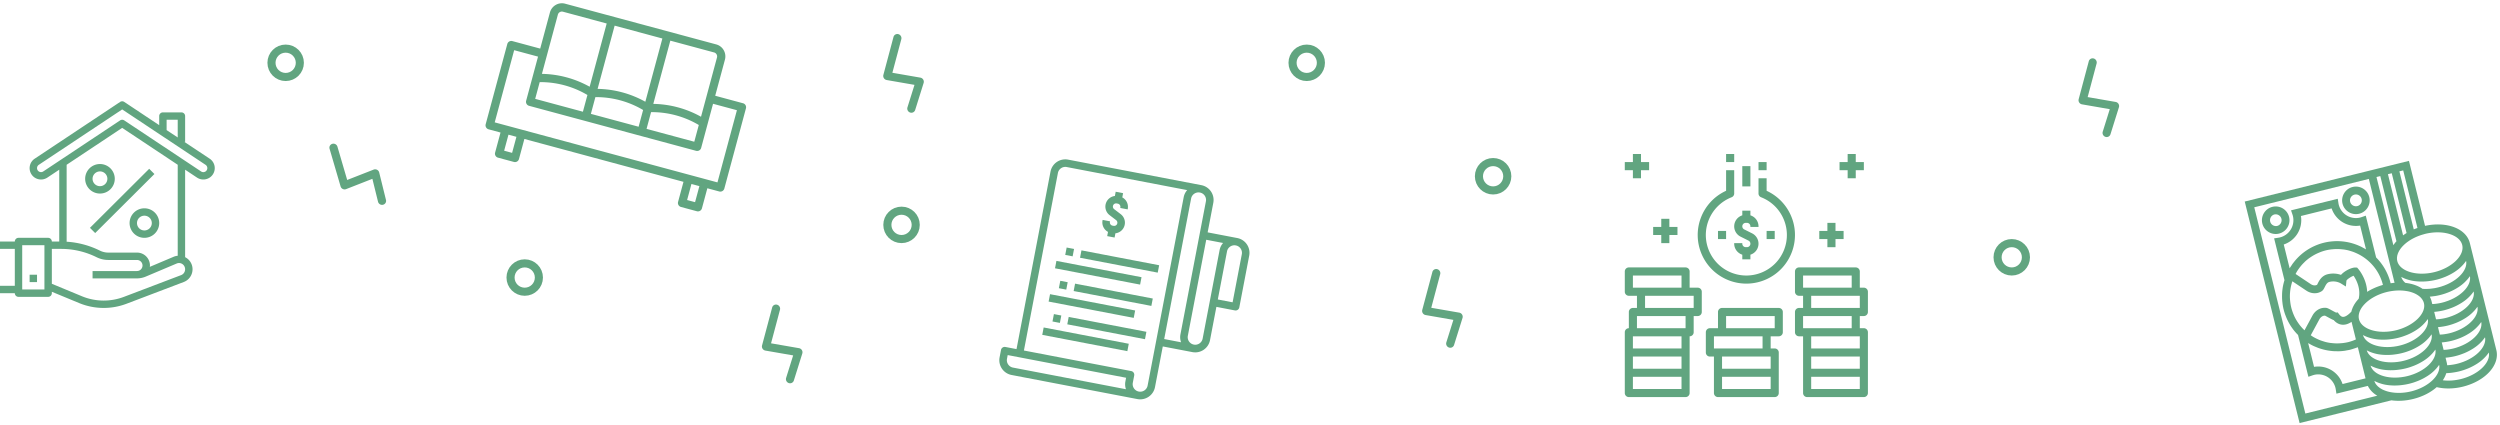 <svg width="617" height="105" xmlns="http://www.w3.org/2000/svg"><g fill="none" fill-rule="evenodd"><circle stroke="#61A580" stroke-width="2" cx="129.5" cy="68.5" r="3.5"/><circle stroke="#61A580" stroke-width="2" cx="70.5" cy="15.5" r="3.5"/><circle stroke="#61A580" stroke-width="2" cx="222.5" cy="55.5" r="3.5"/><path d="M82.027 35.495a1.03 1.03 0 0 1 1.252.698l2.408 8.223 6.532-2.56c.27-.106.582-.09.842.046.264.135.455.375.525.659l1.674 6.783a.978.978 0 0 1-.742 1.191 1.028 1.028 0 0 1-1.222-.75l-1.394-5.65-6.486 2.541a1.023 1.023 0 0 1-.773-.013c-.017-.007-.034-.014-.05-.023a1.022 1.022 0 0 1-.534-.628l-2.72-9.295a.977.977 0 0 1 .688-1.222zM191.792 75.205c.532.153.85.713.708 1.246l-2.206 8.279 6.912 1.2c.286.05.544.224.696.476.156.251.195.556.107.835l-2.087 6.667a.978.978 0 0 1-1.252.634 1.028 1.028 0 0 1-.656-1.274l1.739-5.554-6.864-1.192a1.026 1.026 0 0 1-.654-.412l-.031-.046a1.022 1.022 0 0 1-.13-.813l2.495-9.358a.978.978 0 0 1 1.223-.688zM221.735 8.435c.533.154.85.713.708 1.246l-2.206 8.279 6.912 1.2c.287.05.545.224.696.476.156.252.195.556.108.835l-2.087 6.667a.979.979 0 0 1-1.253.634 1.027 1.027 0 0 1-.655-1.274l1.738-5.554-6.863-1.192a1.023 1.023 0 0 1-.685-.458 1.023 1.023 0 0 1-.131-.813l2.496-9.358a.977.977 0 0 1 1.222-.688zM183.385 25.484l-6.872-1.852 2.401-8.907c.441-1.64-.519-3.324-2.145-3.763L139.466.91c-1.626-.438-3.303.536-3.745 2.175l-2.4 8.908-6.872-1.852a1.02 1.02 0 0 0-1.248.725l-5.334 19.794a1.02 1.02 0 0 0 .715 1.254l2.945.794-1.334 4.948a1.021 1.021 0 0 0 .715 1.254l3.927 1.059a1.02 1.02 0 0 0 1.248-.726l1.334-4.948 39.265 10.581-1.333 4.949a1.021 1.021 0 0 0 .715 1.254l3.926 1.058a1.021 1.021 0 0 0 1.249-.725l1.333-4.948 2.945.793a1.022 1.022 0 0 0 1.249-.725l5.334-19.794a1.021 1.021 0 0 0-.715-1.254zm-17.948-15.452l10.798 2.91c.542.146.863.707.715 1.254l-3.939 14.617a25.07 25.07 0 0 0-11.779-3.175l4.205-15.606zm-4.755 17.644a22.702 22.702 0 0 1 11.78 3.174l-1.113 4.13-11.779-3.175 1.112-4.129zm-8.988-21.348l11.78 3.175-4.206 15.606a25.07 25.07 0 0 0-11.78-3.174l4.206-15.607zm-4.755 17.644a22.702 22.702 0 0 1 11.78 3.175l-1.113 4.129-11.779-3.174 1.112-4.13zm-9.255-20.358a1.022 1.022 0 0 1 1.249-.725l10.798 2.91-4.206 15.607a25.072 25.072 0 0 0-11.78-3.175l3.939-14.617zm-4.488 16.655a22.704 22.704 0 0 1 11.78 3.174l-1.113 4.13-11.779-3.175 1.112-4.129zm-6.81 17.456l-1.963-.53 1.067-3.958 1.963.529-1.067 3.959zm45.156 12.168l-1.963-.529 1.067-3.959 1.963.53-1.067 3.958zm5.527-4.88L122.097 30.2l4.8-17.814 5.89 1.587-2.933 10.887a1.02 1.02 0 0 0 .715 1.254l41.229 11.11a1.02 1.02 0 0 0 1.248-.725l2.934-10.886 5.89 1.587-4.801 17.814zM24.673 40.483a3.649 3.649 0 0 0-3.655 3.643 3.649 3.649 0 0 0 3.655 3.642 3.649 3.649 0 0 0 3.655-3.642 3.649 3.649 0 0 0-3.655-3.643zm0 5.464a1.824 1.824 0 0 1-1.828-1.821c0-1.006.818-1.822 1.828-1.822 1.01 0 1.827.816 1.827 1.822a1.824 1.824 0 0 1-1.827 1.82zM35.638 51.41a3.649 3.649 0 0 0-3.656 3.643 3.649 3.649 0 0 0 3.656 3.642 3.649 3.649 0 0 0 3.655-3.642 3.649 3.649 0 0 0-3.655-3.642zm0 5.464a1.824 1.824 0 0 1-1.828-1.821c0-1.006.818-1.821 1.828-1.821 1.009 0 1.827.815 1.827 1.821a1.824 1.824 0 0 1-1.827 1.821zM36.82 41.66L22.2 56.23l1.291 1.288 14.62-14.57z" fill="#61A580" fill-rule="nonzero"/><path d="M51.746 39.163l-6.24-4.143h.184v-6.375c0-.503-.41-.91-.914-.91h-4.57a.912.912 0 0 0-.913.91v2.245l-8.63-5.737a.916.916 0 0 0-1.015 0L8.564 39.163a2.799 2.799 0 0 0-.78 3.89 2.82 2.82 0 0 0 3.903.778l2.934-1.95v17.725h-1.828c0-.503-.41-.91-.914-.91H4.57a.912.912 0 0 0-.914.91H0v1.821h3.655v9.106H0v1.822h3.655c0 .502.41.91.914.91h7.31a.912.912 0 0 0 .914-.91v-.347l6.822 2.823a15.86 15.86 0 0 0 11.63.128l14.116-5.365a3.32 3.32 0 0 0 1.867-1.772c.369-.83.388-1.771.053-2.614a3.31 3.31 0 0 0-1.591-1.736v-21.59l2.934 1.949a2.82 2.82 0 0 0 3.903-.779 2.799 2.799 0 0 0-.78-3.89zm-40.78 32.28H5.482V60.518h5.483v10.927zM41.12 29.557h2.741v4.37l-2.741-1.82v-2.55zm4.43 37.532a1.507 1.507 0 0 1-.846.807L30.59 73.26a14.026 14.026 0 0 1-10.282-.11l-7.514-3.114v-8.608h2.317c3.03.004 6.017.707 8.729 2.054a6.485 6.485 0 0 0 2.883.678h7.088c.757.005 1.367.62 1.362 1.375a1.367 1.367 0 0 1-1.06 1.321c-.12.011-.237.036-.358.036h-10.91v1.821H33.81c.019 0 .036-.005.055-.005a5.648 5.648 0 0 0 2.11-.446l7.64-3.231a1.456 1.456 0 0 1 1.139 0c.378.159.675.465.822.847.155.39.147.827-.024 1.21zm-11.74-4.75h-7.089a4.662 4.662 0 0 1-2.066-.486 21.512 21.512 0 0 0-8.208-2.2V40.665l13.707-9.106 13.707 9.106v22.456c-.33.028-.655.105-.962.23l-5.925 2.507c.017-.11.028-.221.034-.333a3.193 3.193 0 0 0-3.199-3.187zm16.374-19.856a.99.99 0 0 1-.548-.165L30.662 29.71a.916.916 0 0 0-1.014 0L10.673 42.315a.99.99 0 0 1-1.535-.82c0-.328.164-.636.44-.819l20.577-13.67 20.578 13.672a.986.986 0 0 1-.548 1.804z" fill="#61A580" fill-rule="nonzero"/><path fill="#61A580" fill-rule="nonzero" d="M9.138 67.801H7.311v1.822h1.827z"/><g class="hidden-n-2 hidden-n-2_md hidden-n-2_sm" transform="translate(493 14)"><path d="M89.255 38.747a3.402 3.402 0 0 0 2.482-4.116 3.402 3.402 0 0 0-4.116-2.481 3.403 3.403 0 0 0-2.482 4.116 3.403 3.403 0 0 0 4.116 2.481zm-1.167-4.712a1.458 1.458 0 0 1 1.764 1.063c.193.78-.284 1.571-1.064 1.764a1.459 1.459 0 0 1-1.764-1.063 1.459 1.459 0 0 1 1.064-1.764zM69.46 43.65a3.401 3.401 0 0 0 2.482-4.116 3.402 3.402 0 0 0-4.116-2.482 3.403 3.403 0 0 0-2.482 4.116 3.403 3.403 0 0 0 4.116 2.482zm-1.167-4.713a1.458 1.458 0 0 1 1.764 1.064 1.458 1.458 0 0 1-1.063 1.764 1.458 1.458 0 0 1-.701-2.828z" fill="#61A580" fill-rule="nonzero"/><path d="M105.502 41.742l-3.972-16.038-2.828.7-1.885.467-.942.233-1.885.467-.943.233-1.885.467L61 35.741 74.54 90.41l22.658-5.612c1.64.226 3.479.139 5.381-.332 2.345-.58 4.34-1.63 5.802-2.922 1.959.472 4.223.439 6.451-.113 5.55-1.374 9.179-5.35 8.263-9.049l-.934-3.77-.934-3.77-.934-3.77-.933-3.77-.934-3.771-.934-3.77-.934-3.77c-.89-3.594-5.695-5.407-11.056-4.249zm9.171 4.715c.633 2.555-2.502 5.622-6.844 6.697-4.343 1.076-8.547-.174-9.179-2.728a2.672 2.672 0 0 1-.074-.477c-.004-.046.001-.093.001-.14a2.907 2.907 0 0 1 .007-.348c.005-.052.018-.106.026-.159.017-.111.032-.223.061-.335.016-.062.041-.123.061-.185.031-.103.062-.205.103-.308.034-.082.078-.165.118-.248.038-.08.072-.16.117-.24.067-.123.147-.246.229-.368.025-.038.047-.078.073-.115a6.9 6.9 0 0 1 .828-.97 8.933 8.933 0 0 1 1.038-.872l.069-.048c.374-.267.774-.517 1.206-.746.015-.007.031-.014.046-.023.366-.193.751-.37 1.149-.53l.048-.02c.421-.166.855-.313 1.304-.44l.439-.126c4.341-1.074 8.541.175 9.174 2.73zm5.676 23.182c.004.083 0 .167-.004.252-.004.079-.006.157-.016.236-.011.085-.029.17-.046.255-.017.08-.031.158-.054.238-.024.085-.055.17-.086.255-.028.08-.054.159-.089.237-.037.086-.081.171-.125.256-.039.078-.076.156-.121.233a5.27 5.27 0 0 1-.162.257c-.05.076-.097.152-.151.227-.061.085-.131.169-.198.252-.06.074-.116.148-.18.222-.073.083-.153.164-.231.245-.069.072-.135.144-.207.215-.084.08-.173.157-.262.236-.078.07-.153.14-.234.206-.094.078-.194.153-.294.228-.084.065-.166.13-.254.193-.105.075-.219.147-.329.22-.09.06-.176.12-.269.177-.115.072-.239.14-.359.207-.095.055-.188.11-.286.163-.126.067-.259.13-.389.193-.099.048-.195.099-.296.144-.144.065-.292.123-.439.184-.095.04-.189.082-.287.119-.165.063-.336.12-.506.176-.085.03-.167.06-.254.088a12.425 12.425 0 0 1-2.193.486 12.68 12.68 0 0 1-.93.095c-.045.003-.091.008-.137.01a4.792 4.792 0 0 0-.12-.727l-.28-1.131c.069-.006.137-.019.205-.026.264-.025.528-.058.791-.098.109-.016.217-.03.326-.05a14.85 14.85 0 0 0 1.081-.221 15.8 15.8 0 0 0 1.126-.326c.119-.039.231-.082.348-.123.245-.087.487-.177.722-.273.129-.053.255-.11.38-.164a13.618 13.618 0 0 0 1.605-.845c.098-.06.198-.117.291-.178.276-.18.542-.367.792-.56l.031-.022c.259-.202.501-.413.731-.63.074-.069.14-.14.211-.21.151-.152.299-.305.436-.46.073-.085.142-.17.212-.255a7.89 7.89 0 0 0 .348-.46c.033-.048.074-.092.105-.139.01.053.019.107.025.16.009.076.019.153.022.233zm-12.253 3.034c.004.084 0 .168-.004.253-.004.078-.006.157-.016.236-.011.084-.029.17-.047.255-.016.08-.031.158-.053.237-.024.086-.055.171-.086.256-.028.079-.055.159-.089.237-.037.086-.081.171-.125.256-.04.078-.076.156-.121.233-.05.087-.107.172-.163.257-.049.076-.096.151-.15.227-.061.085-.131.168-.198.252-.06.074-.117.148-.18.222-.073.083-.153.163-.232.245-.068.072-.134.143-.207.214-.083.081-.173.158-.261.237-.078.07-.153.139-.234.206-.094.078-.195.152-.294.228-.084.065-.166.13-.254.193-.106.075-.219.147-.33.22-.089.06-.175.12-.268.177-.115.072-.239.14-.359.207-.096.055-.188.11-.286.163-.126.067-.259.13-.389.192-.099.049-.195.1-.297.145-.143.064-.291.123-.438.184-.096.04-.189.081-.287.119-.165.063-.337.119-.507.176-.084.03-.167.06-.253.088a12.614 12.614 0 0 1-1.594.396c-.089.016-.176.026-.265.04-.177.03-.355.06-.53.08-.104.013-.205.02-.309.029-.158.015-.317.032-.474.042-.11.007-.218.006-.328.01-.146.006-.292.012-.437.012-.111 0-.217-.007-.326-.01-.139-.005-.28-.007-.416-.016-.109-.008-.213-.02-.32-.031-.132-.014-.265-.024-.394-.042-.108-.014-.21-.035-.315-.052-.123-.02-.247-.04-.367-.064-.103-.022-.202-.049-.303-.073-.115-.029-.23-.055-.342-.088-.096-.028-.189-.06-.283-.092-.106-.036-.216-.07-.319-.11-.09-.034-.175-.073-.263-.111-.098-.043-.198-.084-.292-.131-.083-.041-.16-.086-.239-.13-.09-.05-.18-.099-.264-.152-.075-.047-.145-.099-.215-.148-.078-.056-.157-.11-.23-.17-.066-.053-.126-.11-.188-.167-.068-.061-.136-.123-.197-.186-.056-.06-.106-.123-.157-.186a3.174 3.174 0 0 1-.161-.204c-.045-.065-.084-.133-.124-.201a2.683 2.683 0 0 1-.122-.221c-.033-.07-.061-.145-.089-.218a3.617 3.617 0 0 1-.053-.153c.05.027.106.048.157.073.169.087.344.17.524.246a7.335 7.335 0 0 0 .906.33c.096.029.188.06.285.088.305.083.618.157.941.215l.034.004c.314.056.636.097.965.127.111.01.226.014.34.021.234.015.47.027.711.03a15.472 15.472 0 0 0 1.103-.033 12.911 12.911 0 0 0 1.179-.128c.122-.018.242-.032.364-.053a15.042 15.042 0 0 0 2.276-.561c.118-.039.231-.083.347-.123.246-.087.488-.177.723-.274.129-.053.254-.109.38-.164a13.682 13.682 0 0 0 1.605-.844c.097-.06.197-.117.291-.178.276-.18.542-.367.792-.56l.03-.022c.259-.203.501-.413.732-.63.074-.069.14-.14.211-.21.151-.153.298-.305.436-.461.073-.084.142-.17.212-.255.123-.151.238-.305.348-.46.032-.047.074-.091.105-.138.01.052.018.106.025.16.008.076.019.153.022.232zM72.083 52.217l-1.455-5.874a6.322 6.322 0 0 0 4.241-7.034l7.576-1.876a6.322 6.322 0 0 0 7.033 4.241l1.455 5.874-.053-.03c-.198-.12-.404-.227-.609-.337-.198-.108-.392-.223-.594-.321-.073-.036-.15-.063-.225-.096a13.463 13.463 0 0 0-7.47-1.126c-.032.004-.063.004-.095.008a13.95 13.95 0 0 0-2.691.667c-.03.01-.058.025-.088.036a13.461 13.461 0 0 0-6.082 4.483c-.05.064-.105.125-.153.19-.134.181-.252.373-.376.561-.128.193-.262.383-.381.583-.01.017-.022.033-.033.05zm25.51 5.57c.014-.001.028-.005.043-.006a12.803 12.803 0 0 1 1.534-.093 10.977 10.977 0 0 1 1.864.163c.107.019.216.035.32.057.292.063.572.14.841.228.061.019.119.04.178.06a5.979 5.979 0 0 1 1.598.834c.149.113.284.231.408.354l.043.041c.115.117.214.24.307.363.018.025.038.047.055.072.083.117.15.24.213.364.016.032.037.063.052.095.073.158.131.318.172.484.633 2.554-2.502 5.621-6.844 6.697-4.343 1.075-8.547-.174-9.179-2.729a2.893 2.893 0 0 1-.014-1.26c.119-.623.428-1.262.901-1.882.03-.04.062-.079.094-.119.133-.167.28-.332.438-.495 1.245-1.283 3.169-2.382 5.425-2.94a13.43 13.43 0 0 1 1.551-.288zm2.726-3.114a7.2 7.2 0 0 0 .907.33c.095.03.187.061.285.088.305.084.617.157.94.215.012.003.023.003.034.005.314.055.637.096.965.126.112.01.227.014.341.022.233.015.469.027.71.03a15.55 15.55 0 0 0 1.104-.033c.136-.009.273-.019.412-.032.253-.024.509-.058.766-.096.122-.018.242-.032.364-.053a14.849 14.849 0 0 0 2.274-.561c.119-.039.231-.082.348-.123a16.5 16.5 0 0 0 .723-.273c.128-.053.254-.11.379-.164a13.826 13.826 0 0 0 1.606-.845c.097-.06.197-.117.291-.178.275-.18.541-.367.791-.56l.031-.022c.259-.202.501-.413.731-.63.074-.069.14-.14.211-.21.152-.152.299-.305.436-.461.073-.084.142-.17.212-.255.124-.151.239-.305.348-.46.033-.047.074-.091.105-.138.01.053.019.106.025.16.009.078.021.156.023.234.004.084-.001.168-.005.253a3.098 3.098 0 0 1-.015.236c-.011.084-.029.17-.047.255-.016.08-.031.158-.053.237-.024.085-.055.171-.086.256-.028.079-.055.158-.089.237a3.945 3.945 0 0 1-.125.256c-.04.078-.076.156-.121.233-.05.087-.107.172-.163.256-.049.077-.096.152-.151.228-.061.085-.13.168-.197.252-.06.074-.117.148-.18.222-.073.083-.153.163-.232.245-.068.072-.134.143-.207.214-.083.08-.173.158-.261.237-.078.07-.153.139-.234.206-.094.078-.195.152-.294.228-.084.065-.166.13-.254.193-.106.075-.219.147-.33.22-.089.06-.175.12-.268.177-.116.072-.239.14-.359.207-.096.055-.188.11-.286.163-.126.067-.259.13-.389.192-.1.049-.195.1-.297.145-.143.064-.291.123-.439.184-.095.04-.188.081-.286.119-.166.063-.337.119-.507.176-.085.029-.167.06-.253.088a13.62 13.62 0 0 1-1.809.431c-.109.018-.216.027-.324.043-.232.034-.463.066-.693.087-.128.011-.255.014-.383.021-.208.013-.417.026-.623.027-.132 0-.261-.007-.391-.01-.15-.003-.299-.01-.445-.02-1.127-.777-2.587-1.285-4.246-1.47-.503-.43-.844-.92-1.013-1.464.054.03.114.051.169.08.169.086.344.168.524.244zm15.583.344c.073-.084.142-.169.212-.254.123-.152.238-.305.348-.46.032-.048.073-.092.105-.139.01.053.018.107.024.16.01.078.021.156.024.235.003.083-.001.167-.005.252-.004.079-.006.157-.016.236-.011.085-.028.17-.046.256-.017.079-.031.157-.054.237-.024.085-.054.17-.085.255-.029.08-.055.159-.09.237-.036.087-.08.171-.124.256-.04.078-.077.156-.122.233-.049.087-.106.172-.162.257-.049.076-.097.152-.151.227-.061.085-.13.168-.198.252-.06.074-.116.148-.18.222-.072.083-.152.164-.231.245-.069.072-.135.144-.207.215-.083.08-.173.157-.262.236-.078.07-.152.14-.234.207-.094.077-.194.152-.294.227-.084.065-.165.13-.254.193-.105.075-.219.148-.329.221-.09.06-.176.12-.269.176-.115.072-.238.14-.359.207-.095.055-.187.11-.285.163-.127.067-.26.13-.39.193-.099.048-.194.099-.296.144-.143.065-.292.123-.439.184-.095.04-.189.082-.287.119-.165.063-.336.12-.506.176-.085.03-.167.06-.253.088-.259.081-.522.155-.791.222-.474.117-.952.2-1.429.264-.142.019-.286.03-.428.045-.186.019-.372.023-.559.033l-.174-.701a4.676 4.676 0 0 0-.198-.607c-.049-.125-.11-.243-.17-.363-.024-.05-.043-.1-.069-.147l.068-.008c.277-.022.557-.06.836-.097.137-.018.274-.029.411-.051a15.296 15.296 0 0 0 2.371-.58c.119-.037.231-.081.348-.122.245-.087.487-.177.722-.273.129-.053.254-.11.38-.164.216-.097.427-.196.634-.301a12.49 12.49 0 0 0 .971-.544c.097-.06.197-.117.291-.178.276-.18.542-.366.792-.56l.031-.022c.259-.202.5-.413.731-.63.074-.069.14-.14.211-.21.151-.152.298-.306.436-.462zm.934 3.77c.073-.084.142-.169.212-.254.123-.152.238-.305.348-.46.032-.047.073-.092.105-.138.01.052.018.106.024.16.01.077.021.156.023.234.004.083 0 .167-.004.252-.004.079-.006.158-.016.236-.011.085-.029.17-.047.256-.016.079-.031.157-.053.237-.024.085-.055.17-.086.255-.028.08-.054.159-.089.238-.037.086-.081.17-.125.256-.039.077-.076.156-.121.233-.05.086-.107.171-.163.256-.049.076-.096.152-.15.227-.061.086-.131.169-.198.252-.06.074-.116.148-.18.222-.073.083-.153.164-.232.245-.068.072-.134.144-.207.215-.083.08-.173.158-.261.237-.078.069-.153.139-.234.206-.094.077-.194.152-.294.227-.084.065-.166.13-.254.194-.106.075-.219.147-.33.22-.089.06-.175.12-.268.177-.115.071-.239.139-.359.207-.095.054-.188.11-.286.163-.126.067-.259.129-.389.192-.099.049-.195.1-.297.144-.143.065-.291.124-.438.184-.095.04-.189.082-.287.12-.165.062-.336.118-.506.176-.085.029-.167.06-.254.087-.258.081-.521.156-.79.222-.474.117-.952.2-1.429.264-.143.02-.286.03-.428.045-.187.02-.373.023-.559.033l-.174-.7-.28-1.132c.068-.006.136-.019.205-.026.263-.025.528-.057.791-.097.109-.016.217-.031.326-.05.361-.062.722-.133 1.081-.222.386-.096.759-.206 1.126-.326.118-.038.23-.082.347-.123.246-.087.488-.177.723-.273.129-.053.254-.109.38-.164.216-.097.427-.196.633-.301a12.488 12.488 0 0 0 .972-.544c.097-.06.197-.117.291-.178.276-.18.542-.366.792-.56l.03-.022c.259-.202.501-.413.732-.63.074-.068.14-.14.211-.21.151-.152.298-.305.436-.462zm.933 3.77c.074-.083.143-.169.212-.254.124-.151.239-.305.349-.46.032-.047.073-.091.104-.138.01.052.019.106.025.16.009.078.021.156.023.234.004.083-.001.167-.004.252-.004.08-.006.158-.016.236-.011.085-.029.17-.047.256-.016.08-.031.158-.053.237-.024.085-.055.17-.086.256-.028.079-.055.158-.089.237-.037.086-.081.17-.125.256-.04.078-.076.156-.121.233-.05.086-.107.171-.163.256-.049.076-.096.152-.151.228-.06.085-.13.168-.197.252-.06.073-.117.148-.18.221-.073.083-.153.164-.232.246-.068.072-.134.143-.207.214-.083.08-.173.158-.261.237-.078.07-.153.139-.234.206-.094.077-.195.152-.294.228-.084.064-.166.13-.254.193-.106.075-.219.147-.33.22-.089.06-.175.12-.268.177-.116.072-.239.14-.359.207-.096.054-.188.11-.286.163-.126.067-.259.129-.389.192-.099.049-.195.1-.297.145-.143.064-.291.123-.438.183-.096.04-.189.082-.287.12-.166.062-.337.119-.507.176-.084.029-.167.06-.253.087-.258.081-.522.156-.79.222-.474.118-.952.2-1.43.264-.142.02-.285.03-.428.045-.186.02-.372.023-.558.034l-.174-.702-.28-1.13c.068-.007.136-.02.204-.026.264-.026.528-.058.791-.098.11-.016.218-.031.326-.05.362-.062.723-.133 1.082-.222.385-.095.759-.206 1.126-.326.118-.038.23-.082.347-.123.246-.087.488-.176.723-.273.129-.053.254-.109.379-.164a13.344 13.344 0 0 0 1.606-.845c.097-.06.197-.117.291-.178.275-.18.541-.366.791-.56l.031-.022c.259-.202.501-.413.732-.629.073-.07.14-.14.21-.211.152-.152.299-.305.436-.461zm.934 3.771c.073-.084.142-.17.212-.255.124-.151.239-.305.348-.46.033-.047.074-.091.105-.138.01.053.019.107.025.16.009.078.02.156.023.234.003.084-.001.168-.005.253a3.095 3.095 0 0 1-.015.236c-.011.084-.029.17-.047.255-.016.08-.031.158-.053.237-.024.085-.055.171-.086.256-.029.079-.055.158-.089.237a3.97 3.97 0 0 1-.125.256c-.04.078-.077.156-.121.233-.05.086-.107.172-.163.257-.049.076-.096.151-.151.227-.061.085-.13.168-.197.252-.06.074-.117.148-.181.222-.072.083-.152.163-.231.245-.068.072-.135.143-.207.214-.083.08-.173.158-.261.237-.078.07-.153.139-.235.206-.093.077-.194.152-.293.228-.084.065-.166.13-.255.193-.105.075-.218.147-.329.22-.089.06-.176.12-.268.177-.116.072-.239.14-.359.207-.096.055-.188.11-.286.163-.127.067-.259.13-.39.192-.099.049-.194.1-.296.145-.143.064-.292.123-.439.183-.095.04-.188.082-.286.12-.166.063-.337.119-.507.176-.085.029-.167.06-.253.088a13.29 13.29 0 0 1-.791.221c-.474.118-.951.2-1.429.264-.142.02-.285.031-.428.045-.186.02-.372.024-.559.034l-.173-.701-.281-1.132c.069-.005.137-.018.205-.025.264-.025.528-.058.791-.098.109-.016.218-.03.326-.05.362-.061.722-.133 1.082-.222.385-.095.759-.206 1.125-.325.119-.039.231-.083.348-.124.246-.086.487-.176.723-.273a13.721 13.721 0 0 0 1.985-1.009c.097-.06.197-.116.291-.177.275-.18.541-.367.791-.56l.031-.022c.259-.203.501-.413.731-.63.074-.069.141-.14.211-.21.152-.153.299-.306.436-.462zm-11.541 2.575c.004.083 0 .167-.004.252-.004.08-.006.158-.016.236-.011.085-.029.17-.046.256-.017.08-.031.158-.054.237-.024.085-.055.17-.086.256-.028.079-.054.158-.089.237-.037.086-.081.17-.125.256-.039.078-.076.156-.121.233-.05.086-.106.171-.162.256-.05.076-.097.152-.151.228-.061.085-.131.168-.198.252-.06.074-.116.148-.18.221-.073.083-.153.164-.231.246-.069.072-.135.143-.207.214-.084.08-.173.158-.262.237-.078.07-.153.139-.234.206-.094.077-.194.152-.294.228-.084.065-.166.13-.254.193-.105.075-.219.147-.33.22-.089.06-.175.12-.268.177-.115.072-.239.14-.359.207-.095.055-.188.11-.286.163-.126.067-.259.129-.389.192-.099.049-.195.1-.296.145-.144.064-.292.123-.439.183-.095.04-.189.082-.287.12-.165.062-.336.119-.506.176-.085.029-.167.06-.254.088a13.391 13.391 0 0 1-1.593.396c-.089.015-.177.026-.265.04-.178.029-.356.059-.531.08-.104.013-.205.02-.309.029-.158.015-.317.032-.473.042-.111.006-.219.006-.329.01-.146.005-.292.012-.436.011-.112 0-.218-.007-.327-.01-.139-.004-.28-.006-.416-.016-.109-.007-.213-.02-.32-.03-.132-.014-.265-.024-.394-.042-.108-.014-.21-.035-.315-.052-.122-.02-.247-.04-.366-.064-.104-.022-.203-.05-.304-.073-.115-.029-.23-.055-.341-.088-.097-.028-.19-.06-.283-.093-.107-.035-.217-.07-.32-.109-.09-.034-.175-.073-.262-.112-.099-.042-.199-.084-.293-.13-.083-.042-.16-.087-.239-.131-.089-.049-.18-.098-.264-.15-.075-.048-.144-.1-.215-.15-.077-.055-.157-.11-.23-.169-.066-.053-.126-.11-.188-.167-.067-.062-.135-.123-.196-.187-.057-.059-.107-.122-.158-.185-.056-.067-.112-.134-.161-.204-.045-.065-.084-.133-.124-.201a2.668 2.668 0 0 1-.122-.221c-.033-.071-.06-.145-.089-.218a2.57 2.57 0 0 1-.052-.153c.049.026.105.047.156.073.169.087.344.169.524.245a7.334 7.334 0 0 0 .907.33c.095.03.187.062.285.088.304.084.617.158.94.216l.034.004c.314.055.637.097.965.126.112.01.227.014.341.022.233.015.469.027.71.03a16.009 16.009 0 0 0 1.516-.065c.253-.024.509-.058.766-.096.122-.018.242-.032.364-.053a14.944 14.944 0 0 0 2.276-.562c.119-.038.231-.082.348-.123.245-.087.487-.177.722-.273.129-.053.254-.109.38-.164a13.826 13.826 0 0 0 1.605-.845c.098-.06.198-.117.291-.178.276-.18.542-.366.792-.56l.031-.022c.259-.202.501-.413.731-.629.074-.07.14-.14.211-.211.151-.152.299-.304.436-.46.073-.084.142-.17.212-.255.124-.151.239-.305.348-.46.033-.047.074-.091.105-.138.01.052.019.106.025.16.009.076.019.153.022.232zm-19.458 1.17c-.367.131-.736.252-1.109.345-.445.11-.893.186-1.34.243-.143.018-.287.026-.43.04a11.512 11.512 0 0 1-1.41.042c-.292-.01-.583-.033-.873-.065-.155-.016-.31-.027-.464-.05a11.288 11.288 0 0 1-1.229-.25c-.125-.033-.245-.078-.368-.115-.299-.09-.597-.187-.89-.3-.147-.058-.291-.121-.435-.185a11.806 11.806 0 0 1-.852-.413c-.106-.057-.214-.111-.318-.171-.237-.138-.463-.297-.692-.451l2.12-3.922c.287-.53.771-.883 1.253-.914.045-.003.09-.004.137-.004.169.076.545.281.802.423.632.346 1.041.563 1.358.679.787.893 1.626 1.118 2.212 1.14.712.028 1.442-.216 2.184-.712l.885 3.576.189.761c-.098.042-.193.09-.291.13-.145.06-.293.119-.439.172zm-15.425-9.214c-.014-.089-.025-.177-.037-.265-.04-.307-.068-.612-.084-.916l-.009-.138c-.013-.35-.008-.7.01-1.048.004-.073.012-.146.017-.219.019-.27.049-.54.088-.807.014-.1.027-.199.044-.297.049-.284.108-.565.177-.843.036-.144.078-.287.119-.43a12.26 12.26 0 0 1 .151-.475l3.458 2.31c.885.593 1.911.773 2.837.548.34-.09.662-.23.953-.42.357-.233.543-.607.739-1.002.332-.664.609-1.146 1.175-1.287a3.873 3.873 0 0 1 2.778.358l1.266.788.142-1.456c.156-.337 1.128-.972 1.76-1.206.611.896 1.847 3.112 1.261 5.682-.055.058-.11.116-.163.175-.096.108-.183.218-.273.328-.078.096-.158.191-.231.29-.083.112-.157.227-.233.34-.065.1-.134.197-.193.298-.07.117-.129.237-.19.356-.052.1-.109.2-.154.301-.056.122-.1.246-.146.37-.038.1-.082.2-.114.3-.041.13-.068.26-.1.389l-.006.024c-.785.847-1.537 1.32-2.069 1.296-.122-.005-.49-.019-.965-.65l-.341-.454-.39.051c-.235-.1-.714-.362-1.016-.527-.806-.442-1.147-.622-1.486-.65a3.372 3.372 0 0 0-.522-.003c-1.162.08-2.218.801-2.825 1.927l-1.956 3.62-.009-.006a12.579 12.579 0 0 1-.668-.686 10.9 10.9 0 0 1-.531-.641c-.063-.081-.122-.166-.183-.249a12.473 12.473 0 0 1-.45-.666c-.039-.063-.081-.126-.12-.19a11.555 11.555 0 0 1-.497-.92c-.02-.042-.037-.086-.057-.128a11.95 11.95 0 0 1-.353-.848c-.03-.084-.062-.167-.091-.252a11.398 11.398 0 0 1-.309-1.023c-.087-.35-.151-.7-.204-1.05zm18.588 8.16c.101.043.201.086.305.125.195.075.396.141.602.204.095.03.187.062.285.089.305.083.617.157.94.215l.035.004c.313.056.636.097.964.127.112.01.227.014.341.021.234.016.469.027.71.03a15.55 15.55 0 0 0 1.104-.033 13.384 13.384 0 0 0 1.178-.128c.122-.018.243-.032.364-.053a14.97 14.97 0 0 0 2.274-.56c.119-.04.231-.083.348-.124.246-.087.487-.177.723-.273.129-.053.254-.109.379-.164a13.618 13.618 0 0 0 1.606-.845c.097-.06.197-.117.291-.178.275-.18.541-.366.791-.56l.031-.022c.259-.202.501-.413.731-.63.074-.068.141-.14.211-.21.152-.152.299-.304.436-.46.074-.085.142-.17.212-.255.124-.152.239-.305.349-.46.032-.047.073-.092.104-.139.01.053.019.107.025.16.009.078.021.156.023.235.004.083-.001.167-.004.252-.004.079-.006.158-.016.236-.011.085-.029.17-.047.256-.016.079-.031.157-.053.237-.024.085-.055.17-.086.255-.028.08-.055.159-.089.238-.037.086-.081.17-.125.256-.04.077-.076.155-.121.233-.05.086-.107.171-.163.256-.049.076-.096.152-.151.227-.061.085-.13.169-.197.252-.06.074-.117.148-.18.222-.073.083-.153.164-.232.245-.068.072-.134.144-.207.215-.083.08-.173.158-.261.237-.078.069-.153.139-.234.206-.094.077-.195.152-.294.227-.084.065-.166.13-.254.194-.106.075-.219.147-.33.22-.089.06-.175.12-.268.177-.116.071-.239.139-.359.207-.096.054-.188.11-.286.162-.126.068-.259.13-.389.193-.099.048-.195.1-.297.144-.143.065-.291.124-.438.184-.096.04-.189.082-.287.119-.166.063-.337.12-.507.177-.084.028-.167.06-.253.087a14.174 14.174 0 0 1-1.594.394c-.089.016-.177.027-.265.04-.178.03-.356.06-.53.081-.104.013-.206.019-.309.029-.159.015-.318.032-.474.042-.111.006-.219.006-.329.01-.146.005-.292.011-.436.011-.111 0-.218-.007-.327-.01-.139-.005-.28-.007-.416-.016-.109-.007-.213-.02-.32-.03-.132-.014-.265-.024-.394-.042-.108-.015-.21-.035-.315-.052-.122-.02-.247-.04-.366-.064-.103-.022-.202-.05-.303-.073-.115-.029-.231-.055-.342-.088-.097-.028-.189-.061-.283-.093-.107-.035-.216-.07-.319-.109-.091-.034-.176-.073-.263-.112-.099-.043-.199-.084-.293-.13-.083-.042-.16-.087-.239-.131-.089-.05-.179-.098-.263-.151-.075-.048-.145-.1-.215-.149-.078-.056-.158-.11-.23-.17-.067-.053-.127-.11-.189-.166-.067-.062-.135-.123-.196-.187-.057-.059-.107-.123-.158-.185a3.534 3.534 0 0 1-.161-.204c-.045-.065-.084-.133-.124-.202-.042-.072-.085-.144-.121-.22-.034-.071-.061-.146-.089-.219-.02-.05-.036-.1-.053-.153.049.027.106.048.156.074.172.086.346.168.526.245zm3.489-12.47c-.171.056-.338.117-.504.178-.148.056-.297.112-.442.17-.162.067-.32.136-.476.206-.141.064-.281.127-.417.195a11.71 11.71 0 0 0-.447.231 10.517 10.517 0 0 0-.807.47l-.046.029c-.123-3.237-2.102-5.553-2.205-5.672l-.274-.315-.417-.017c-.868-.037-2.645.773-3.562 1.816a5.793 5.793 0 0 0-3.309-.155c-1.483.367-2.111 1.631-2.447 2.31-.055.11-.099.21-.146.29-.093.05-.196.09-.304.118-.408.086-.839-.004-1.26-.285l-3.743-2.5c.13-.244.255-.49.401-.721.064-.102.134-.2.201-.3.176-.263.364-.517.56-.763.099-.124.196-.247.3-.367.205-.236.422-.461.646-.68.092-.09.177-.188.272-.274.308-.283.633-.546.97-.795.125-.092.257-.174.387-.26.242-.163.488-.32.742-.465a11.415 11.415 0 0 1 1.267-.62c.133-.056.264-.116.399-.166.421-.159.852-.3 1.297-.41.445-.11.892-.186 1.339-.243.144-.019.288-.026.431-.04a11.512 11.512 0 0 1 1.41-.043c.292.01.583.034.873.065.154.017.31.027.464.05.414.062.824.143 1.229.25.124.033.244.078.368.115.299.09.597.187.889.3.148.058.291.122.436.185.289.127.573.263.852.413.106.057.213.111.317.172a11.86 11.86 0 0 1 2.246 1.682 11.583 11.583 0 0 1 3.258 5.603l.002.007c-.098.027-.189.06-.286.09-.157.046-.311.094-.464.145zM76.652 70.665c.016.01.034.017.049.026.412.252.836.485 1.274.692.154.074.313.132.47.199.285.122.571.243.865.346.204.072.41.132.617.193a12.819 12.819 0 0 0 2.249.468c.211.025.422.053.635.069.301.022.604.025.909.026.188.002.375.013.564.006.475-.018.953-.058 1.432-.127.158-.023.315-.063.473-.092.29-.052.581-.097.873-.169.045-.011.09-.03.136-.043.26-.067.517-.159.775-.243.241-.078.482-.151.722-.245.072-.028.146-.046.218-.075l.268 1.081.934 3.77.7 2.828-5.673 1.405a6.323 6.323 0 0 0-7.034-4.24l-1.455-5.875h-.001zm23.46-42.61l3.519 14.21c-.312.108-.617.224-.913.35l-3.549-14.327.943-.234zm-2.828.7l3.656 14.761c-.3.182-.586.37-.86.568L96.342 28.99l.942-.233zm-2.828.7l3.983 16.08a8.228 8.228 0 0 0-.757.982L93.514 29.69l.942-.234zM75.958 88.058L63.352 37.16l28.277-7.003 5.135 20.736.934 3.77.28 1.131h-.002c-.322.028-.645.068-.973.117-.005-.024-.008-.047-.014-.072a13.487 13.487 0 0 0-3.56-6.295l-2.555-10.318-1.006.349c-.125.043-.25.083-.38.115a4.375 4.375 0 0 1-5.292-3.191 4.978 4.978 0 0 1-.076-.393l-.163-1.048-11.533 2.856.346 1.003c.042.125.083.252.116.383a4.376 4.376 0 0 1-3.191 5.292 4.54 4.54 0 0 1-.39.076l-1.053.16 2.556 10.319a13.916 13.916 0 0 0-.425 1.754c-.02.116-.031.235-.047.353-.043.301-.078.602-.099.904a16.192 16.192 0 0 0-.012 1.67c.017.307.046.611.084.917.015.123.025.243.043.366.063.422.141.844.246 1.264.104.42.231.83.372 1.234.041.117.089.228.132.343.109.288.226.572.354.85.055.12.114.239.172.357.132.268.274.529.424.786.064.11.127.22.194.329.16.257.332.507.509.753.07.097.135.197.207.29a13.922 13.922 0 0 0 1.14 1.3l.055.053 2.556 10.319 1.006-.35c.124-.042.249-.082.379-.115a4.375 4.375 0 0 1 5.292 3.191c.033.131.055.263.077.394l.162 1.048 7.754-1.92c.036.074.077.148.117.22.048.09.097.178.151.263.044.07.093.137.141.206.478.686 1.127 1.272 1.921 1.734l-17.755 4.398zm21.078-5.269a9.64 9.64 0 0 1-.738-.166c-.093-.026-.182-.055-.272-.084a7.049 7.049 0 0 1-.724-.27c-.077-.033-.16-.064-.234-.1-.105-.052-.201-.108-.299-.163a5.442 5.442 0 0 1-.273-.161 4.788 4.788 0 0 1-.51-.38c-.062-.054-.125-.108-.183-.164-.1-.098-.192-.2-.277-.305-.031-.038-.067-.074-.096-.114a3.078 3.078 0 0 1-.285-.462c-.02-.041-.033-.086-.051-.127a2.812 2.812 0 0 1-.102-.281c.049.026.104.046.153.072.17.087.344.169.524.245.101.043.202.086.305.126.195.074.396.14.602.204.095.03.187.061.285.088.305.084.617.157.941.215l.034.005c.314.055.636.097.964.126.112.01.227.014.341.022.234.015.47.027.711.03a15.472 15.472 0 0 0 1.103-.033 13.144 13.144 0 0 0 1.179-.128c.121-.018.242-.032.364-.053a14.972 14.972 0 0 0 2.273-.561c.118-.039.23-.082.347-.123.246-.087.488-.177.723-.273.129-.053.254-.11.379-.164a13.15 13.15 0 0 0 .991-.487c.212-.114.414-.234.615-.358.097-.06.197-.117.291-.178.275-.18.541-.367.792-.56l.03-.022c.259-.202.501-.413.732-.63.074-.069.14-.14.21-.21.152-.152.299-.305.437-.46.073-.085.142-.17.212-.255.123-.152.238-.306.348-.46.032-.047.071-.09.101-.136.018.099.036.198.042.302.002.025.007.05.008.075.005.178-.005.362-.033.557l-.001.005c-.099.69-.429 1.398-.961 2.082l-.046.057a7.284 7.284 0 0 1-.537.598c-.039.04-.074.08-.116.118l-.017.017c-1.246 1.187-3.082 2.19-5.206 2.716-1.798.445-3.569.487-5.076.208zm17.329-3.243c-1.536.38-3.08.482-4.482.307a6.582 6.582 0 0 0 .86-1.753c.018 0 .035-.003.053-.004.458-.015.919-.056 1.38-.117.102-.013.203-.029.304-.044.473-.071.946-.157 1.418-.274.386-.096.759-.206 1.126-.326.118-.038.231-.082.348-.123.245-.087.487-.177.722-.273.129-.053.254-.11.38-.164a13.786 13.786 0 0 0 1.605-.845c.097-.06.197-.117.291-.178.276-.18.542-.366.792-.56l.03-.022c.259-.202.501-.413.732-.63.074-.069.14-.14.211-.21.151-.152.299-.305.436-.46.073-.085.142-.17.212-.255.123-.152.238-.305.348-.46.036-.051.079-.1.112-.15.473 2.522-2.622 5.487-6.878 6.541zM23.733.435c.533.153.85.713.708 1.246L22.235 9.96l6.912 1.2c.287.05.545.224.696.476.156.252.195.556.108.835l-2.087 6.667a.979.979 0 0 1-1.253.634 1.027 1.027 0 0 1-.655-1.274l1.738-5.554-6.863-1.192a1.023 1.023 0 0 1-.685-.458 1.023 1.023 0 0 1-.131-.814l2.496-9.357a.977.977 0 0 1 1.222-.688z" fill="#61A580" fill-rule="nonzero"/><circle stroke="#61A580" stroke-width="2" cx="3.5" cy="49.5" r="3.5"/></g><g class="hidden-n-2 hidden-n-2_sm" transform="translate(246 12)"><circle stroke="#61A580" stroke-width="2" cx="76.5" cy="3.5" r="3.5"/><circle stroke="#61A580" stroke-width="2" cx="122.5" cy="31.5" r="3.5"/><path d="M108.733 54.435c.533.154.85.713.708 1.246l-2.206 8.279 6.912 1.2c.287.05.545.224.696.476.156.252.195.556.108.835l-2.087 6.667a.979.979 0 0 1-1.253.634 1.027 1.027 0 0 1-.655-1.274l1.738-5.554-6.863-1.192a1.023 1.023 0 0 1-.685-.458 1.023 1.023 0 0 1-.131-.813l2.496-9.358a.977.977 0 0 1 1.222-.688zM173 59h-2v-4a1 1 0 0 0-1-1h-14a1 1 0 0 0-1 1v5a1 1 0 0 0 1 1h2v3h-1a1 1 0 0 0-1 1v4a1 1 0 0 0-1 1v15a1 1 0 0 0 1 1h14a1 1 0 0 0 1-1V71a1 1 0 0 0 1-1v-4h1a1 1 0 0 0 1-1v-5a1 1 0 0 0-1-1zm-16 0v-3h12v3h-12zm12 25h-12v-3h12v3zm0-5h-12v-3h12v3zm0-5h-12v-3h12v3zm1-5h-12v-3h12v3zm2-5h-12v-3h12v3zM193 64h-14a1 1 0 0 0-1 1v4h-2a1 1 0 0 0-1 1v5a1 1 0 0 0 1 1h1v9a1 1 0 0 0 1 1h14a1 1 0 0 0 1-1V75a1 1 0 0 0-1-1h-1v-3h2a1 1 0 0 0 1-1v-5a1 1 0 0 0-1-1zm-16 10v-3h12v3h-12zm14 10h-12v-3h12v3zm0-5h-12v-3h12v3zm1-10h-12v-3h12v3zM214 66a1 1 0 0 0 1-1v-5a1 1 0 0 0-1-1h-1v-4a1 1 0 0 0-1-1h-14a1 1 0 0 0-1 1v5a1 1 0 0 0 1 1h1v3h-1a1 1 0 0 0-1 1v5a1 1 0 0 0 1 1h1v14a1 1 0 0 0 1 1h14a1 1 0 0 0 1-1V70a1 1 0 0 0-1-1h-1v-3h1zm-15-10h12v3h-12v-3zm0 13v-3h12v3h-12zm14 15h-12v-3h12v3zm0-5h-12v-3h12v3zm0-5h-12v-3h12v3zm-12-10v-3h12v3h-12zM159 28v-2h-2v2h-2v2h2v2h2v-2h2v-2zM207 45v-2h-2v2h-2v2h2v2h2v-2h2v-2zM166 44v-2h-2v2h-2v2h2v2h2v-2h2v-2zM212 28v-2h-2v2h-2v2h2v2h2v-2h2v-2zM195.904 40.992a12 12 0 0 0-5.903-5.904V32h-2v3.75a.997.997 0 0 0 .637.932c5.144 2.008 7.687 7.807 5.678 12.952-2.008 5.145-7.807 7.687-12.951 5.679-5.145-2.009-7.688-7.807-5.679-12.952a9.999 9.999 0 0 1 5.678-5.679 1 1 0 0 0 .637-.932V30h-2v5.088h-.007c-6.024 2.763-8.667 9.887-5.904 15.91 2.763 6.025 9.887 8.668 15.911 5.904 6.023-2.763 8.667-9.887 5.903-15.91z" fill="#61A580" fill-rule="nonzero"/><path fill="#61A580" fill-rule="nonzero" d="M186 29h-2v5h2zM187.871 47.295a2.843 2.843 0 0 0-1.449-1.702l-1.949-.975a.854.854 0 0 1 .381-1.618h.292c.471 0 .854.383.854.854V44h2v-.146a2.85 2.85 0 0 0-2-2.709V40h-2v1.145a2.844 2.844 0 0 0-.422 5.262l1.949.975a.854.854 0 0 1-.381 1.618h-.292a.856.856 0 0 1-.854-.854V48h-2v.146a2.85 2.85 0 0 0 2 2.709V52h2v-1.145a2.843 2.843 0 0 0 1.871-3.56zM190 28h-2v2h2zM182 26h-2v2h2zM192 45h-2v2h2zM180 45h-2v2h2zM59.353 46.746l-7.306-1.4 1.399-7.3a3.719 3.719 0 0 0-2.954-4.35l-32.874-6.297a3.718 3.718 0 0 0-4.352 2.951l-8.39 43.807-2.74-.525a.93.93 0 0 0-1.088.738l-.349 1.825a3.718 3.718 0 0 0 2.953 4.35L34.7 86.492a3.718 3.718 0 0 0 4.352-2.951l1.923-10.04 7.305 1.4a3.718 3.718 0 0 0 4.352-2.951l1.573-8.214 4.566.875a.93.93 0 0 0 1.088-.738l2.447-12.777a3.718 3.718 0 0 0-2.953-4.35zM4.002 78.72a1.859 1.859 0 0 1-1.477-2.175l.175-.913 29.221 5.597-.174.913a3.685 3.685 0 0 0 .14 1.919L4.002 78.72zM46.14 36.646l-8.914 46.545a1.86 1.86 0 0 1-3.653-.7l.35-1.825a.93.93 0 0 0-.739-1.087L6.702 74.507l8.39-43.807a1.86 1.86 0 0 1 2.176-1.476l29.73 5.694a3.674 3.674 0 0 0-.858 1.728zm-4.816 35.03l6.643-34.68a1.858 1.858 0 1 1 3.652.7L45.327 70.55a3.669 3.669 0 0 0 .158 1.922l-4.161-.796zm13.677-21.98L50.806 71.6a1.86 1.86 0 0 1-3.653-.7l4.545-23.728 4.16.797a3.683 3.683 0 0 0-.857 1.728zm3.206 12.915l-3.652-.7 2.272-11.864a1.859 1.859 0 0 1 3.653.7L58.207 62.61z"/><path fill="#61A580" fill-rule="nonzero" d="M35.728 56.413L14.725 52.39l-.35 1.825 21.003 4.023zM40.079 53.462l-19.177-3.673-.349 1.825 19.176 3.673zM31.614 42.658a2.644 2.644 0 0 0-1.026-1.806l-1.609-1.231a.792.792 0 0 1 .63-1.41l.267.051c.43.083.712.498.63.929l-.025.133 1.826.35.026-.133a2.648 2.648 0 0 0-1.353-2.822l.2-1.046-1.826-.35-.2 1.046a2.642 2.642 0 0 0-1.305 4.728l1.609 1.23a.794.794 0 0 1-.631 1.41l-.267-.05a.795.795 0 0 1-.63-.929l.025-.133-1.826-.35-.025.133a2.648 2.648 0 0 0 1.352 2.822l-.2 1.045 1.827.35.2-1.045a2.643 2.643 0 0 0 2.331-2.922zM19.076 49.44l-1.826-.35-.35 1.825 1.827.35zM34.153 64.627L13.15 60.604l-.349 1.825 21.003 4.023zM38.505 61.676l-19.177-3.673-.349 1.825 19.176 3.673zM17.504 57.653l-1.826-.35-.35 1.826 1.826.35zM32.581 72.84l-21.003-4.022-.349 1.825 21.002 4.023zM36.932 69.89l-19.176-3.673-.35 1.825 19.177 3.673zM15.93 65.867l-1.826-.35-.35 1.825 1.826.35z"/></g></g></svg>